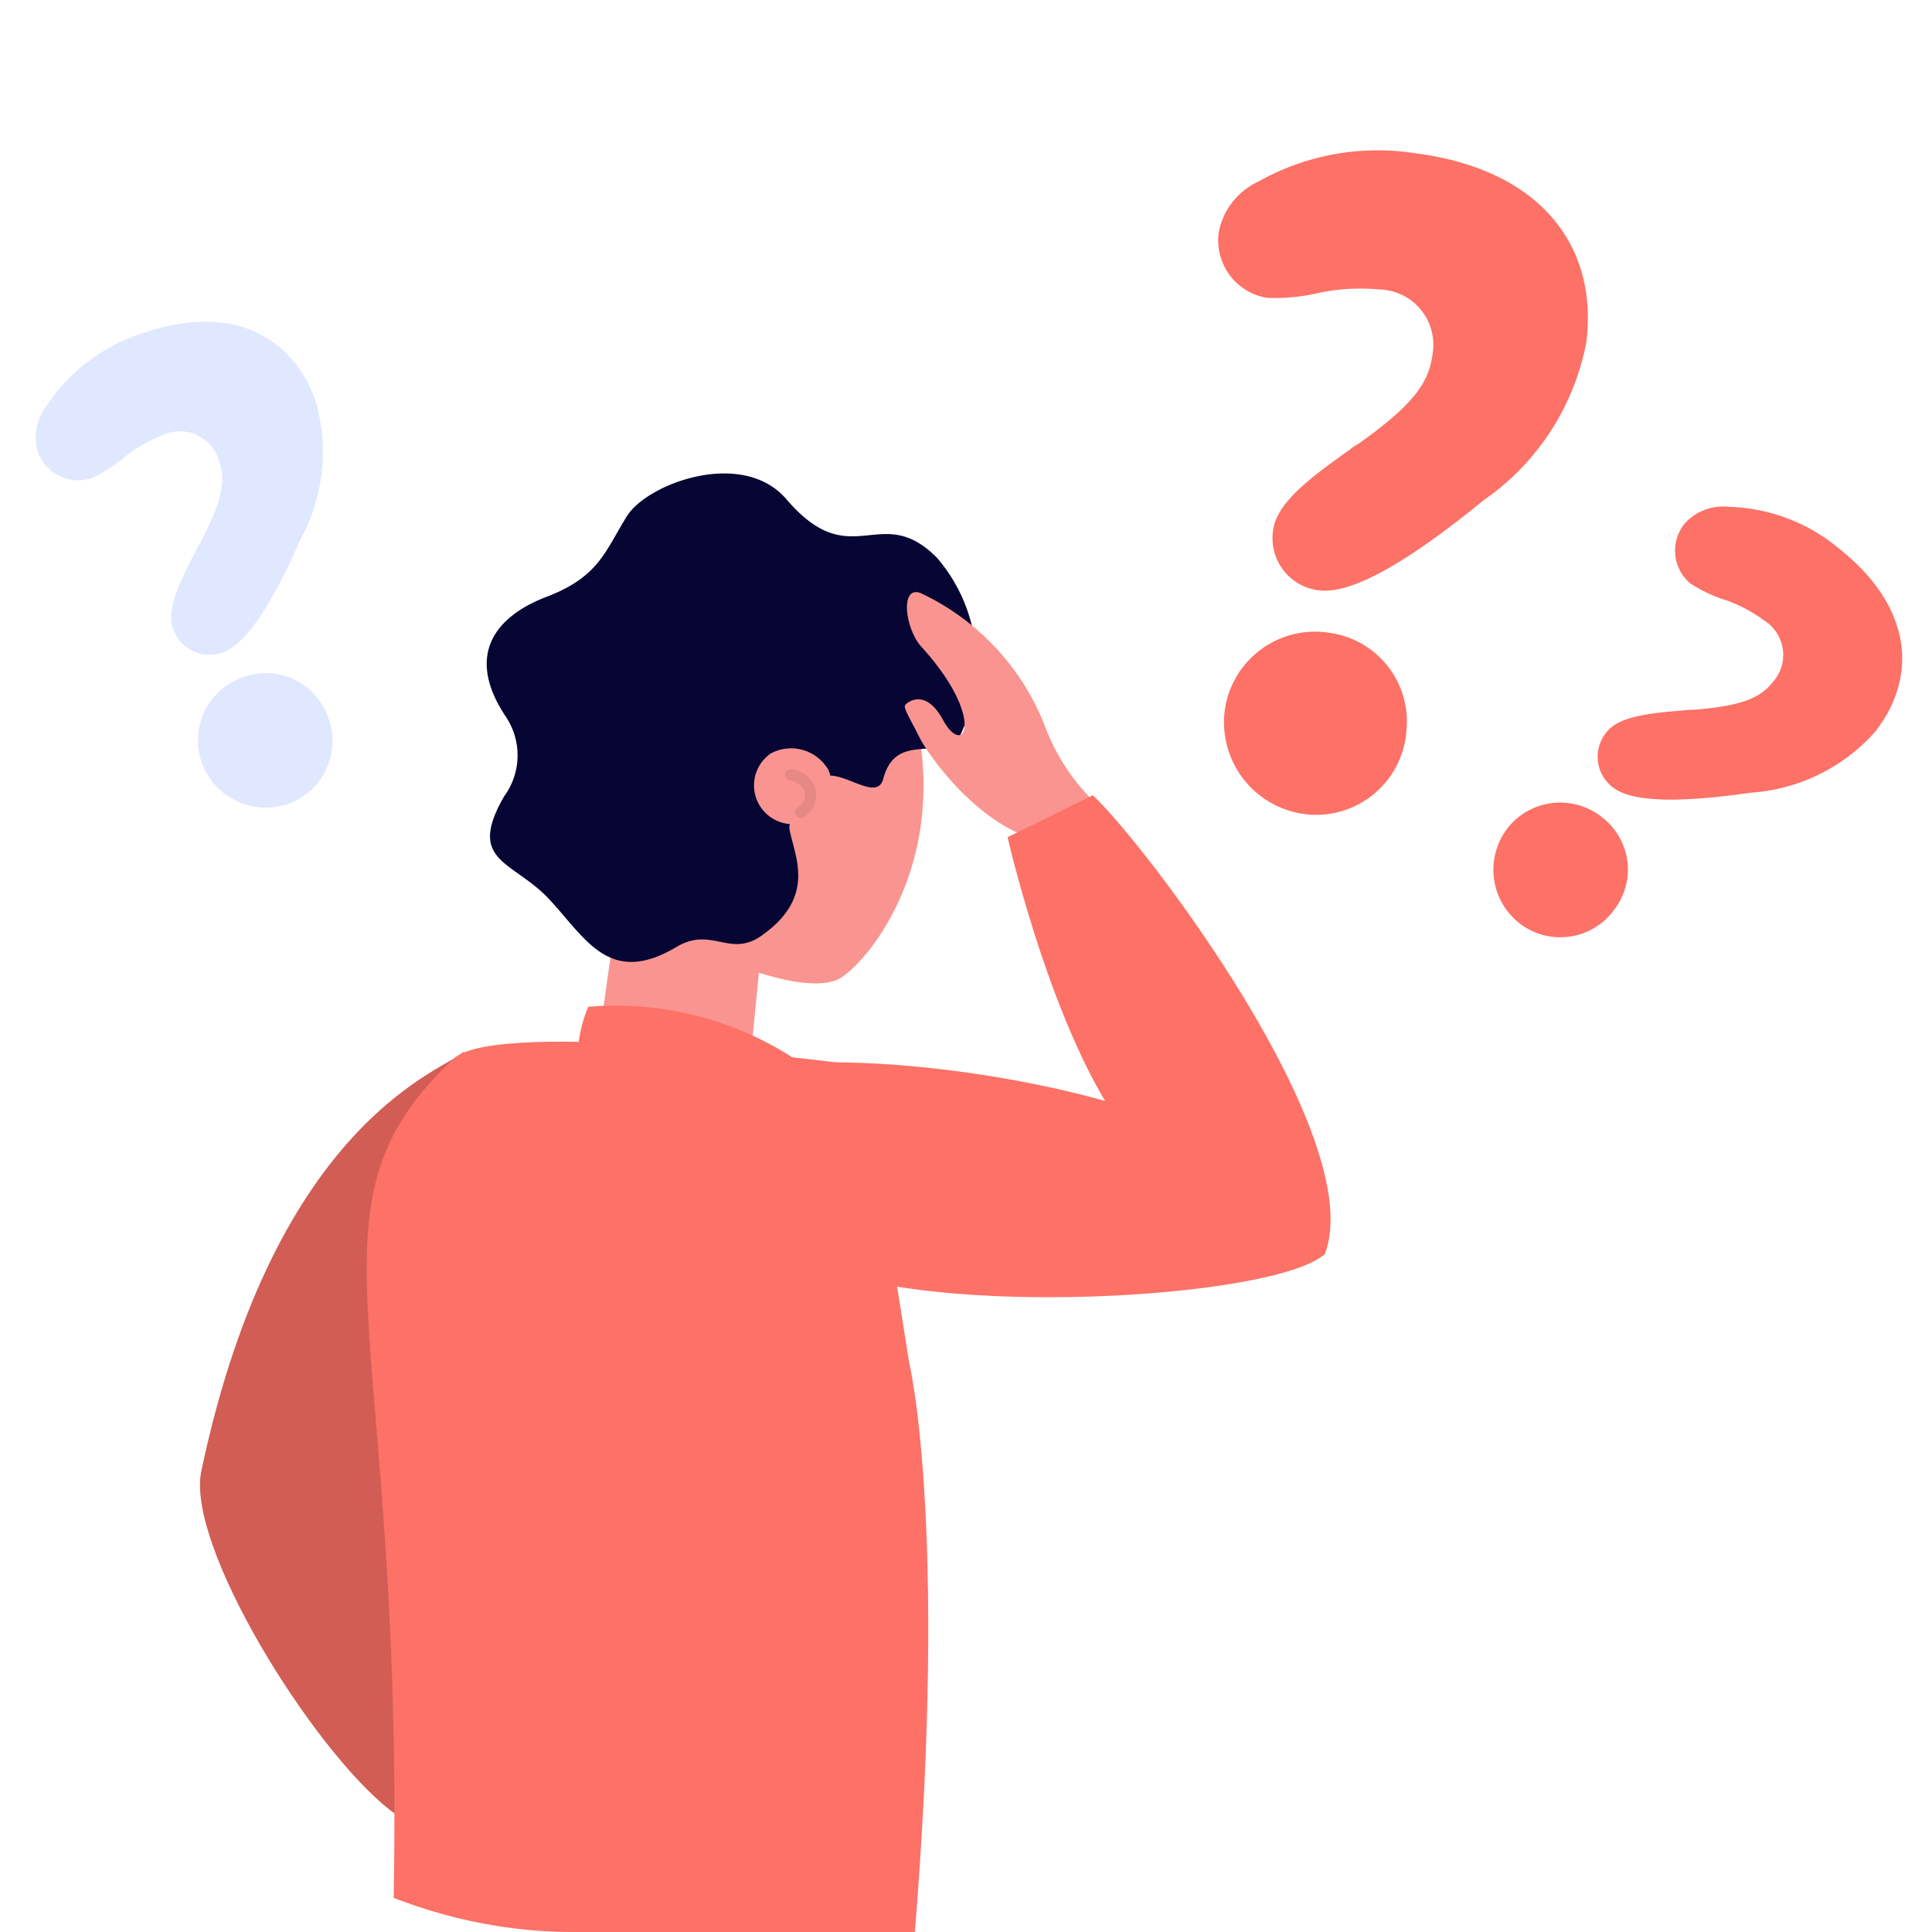 <svg xmlns="http://www.w3.org/2000/svg" xmlns:xlink="http://www.w3.org/1999/xlink" width="54" height="54" viewBox="0 0 54 54"><defs><style>.a{fill:#fff;}.b{clip-path:url(#a);}.c{fill:#fd7166;}.d{fill:#e0e8ff;}.e{fill:#d15d54;}.f{fill:#fa9490;}.g{fill:#060534;}.h{fill:#e68884;}.i{fill:#3662c1;}.j{fill:#6a86ce;}</style><clipPath id="a"><rect class="a" width="54" height="54" rx="16" transform="translate(174 606)"/></clipPath></defs><g transform="translate(-174 -606)"><g class="b"><g transform="translate(-407.142 -468.318)"><g transform="translate(615.185 1078.531)"><g transform="translate(0 0)"><path class="c" d="M860.612,1079.387a6.8,6.8,0,0,1,4.356-.788c3.516.445,5.136,2.594,4.8,5.283a6.936,6.936,0,0,1-2.871,4.418c-2.2,1.8-3.722,2.629-4.6,2.518a1.468,1.468,0,0,1-1.287-1.66c.092-.724.856-1.363,2.153-2.276a1.138,1.138,0,0,1,.23-.155c1.472-1.048,1.971-1.668,2.076-2.5a1.548,1.548,0,0,0-1.5-1.819,5.584,5.584,0,0,0-1.694.1,5.348,5.348,0,0,1-1.435.134,1.626,1.626,0,0,1-1.342-1.851A1.97,1.97,0,0,1,860.612,1079.387Zm1.359,17.694a2.589,2.589,0,0,1-2.3-2.971,2.549,2.549,0,0,1,2.945-2.1,2.5,2.5,0,0,1,2.123,2.738A2.53,2.53,0,0,1,861.971,1097.081Z" transform="translate(-859.473 -1078.531)"/></g></g><g transform="translate(622.885 1088.484)"><g transform="translate(0 0)"><path class="c" d="M930.69,1162.073a5,5,0,0,1,3.044,1.147c2.049,1.608,2.259,3.574,1.03,5.142a5.1,5.1,0,0,1-3.478,1.7c-2.064.3-3.339.253-3.851-.149a1.079,1.079,0,0,1-.185-1.533c.331-.422,1.054-.536,2.217-.622a.843.843,0,0,1,.2-.011c1.324-.105,1.873-.308,2.251-.79a1.138,1.138,0,0,0-.261-1.715,4.1,4.1,0,0,0-1.106-.576,3.936,3.936,0,0,1-.956-.458,1.2,1.2,0,0,1-.147-1.674A1.448,1.448,0,0,1,930.69,1162.073Zm-5.823,11.67a1.9,1.9,0,0,1-.331-2.743,1.873,1.873,0,0,1,2.648-.21,1.836,1.836,0,0,1,.3,2.528A1.859,1.859,0,0,1,924.867,1173.743Z" transform="translate(-924.099 -1162.072)"/></g></g><g transform="translate(582.142 1083.31)"><path class="d" d="M582.471,1120.957a5,5,0,0,1,2.59-1.969c2.451-.881,4.229-.014,4.9,1.861a5.1,5.1,0,0,1-.407,3.851c-.84,1.91-1.561,2.963-2.174,3.183a1.079,1.079,0,0,1-1.4-.658c-.181-.5.106-1.178.651-2.208a.83.83,0,0,1,.1-.178c.615-1.178.735-1.75.527-2.327a1.138,1.138,0,0,0-1.591-.69,4.1,4.1,0,0,0-1.076.631,3.944,3.944,0,0,1-.9.566,1.2,1.2,0,0,1-1.5-.765A1.448,1.448,0,0,1,582.471,1120.957Zm6.791,11.135a1.9,1.9,0,0,1-2.5-1.178,1.873,1.873,0,0,1,1.229-2.355,1.836,1.836,0,0,1,2.3,1.085A1.859,1.859,0,0,1,589.262,1132.091Z" transform="translate(-582.142 -1118.642)"/></g></g><g transform="translate(178.532 619.234)"><path class="e" d="M632.22,1291.844l-4.212-1.851c-.35.454-5.214,1.759-7.311,11.711-.437,2.076,3.074,7.726,5.241,9.449s3.346-2.039,3.346-2.039l-3.043-7.053Z" transform="translate(-619.602 -1273.821)"/><path d="M720.363,1780.534c2.1,2.961,7.273,1.144,7.1,5.148-7.86-.052-11.126,0-11.126,0a29.936,29.936,0,0,1,.347-3.957Z" transform="translate(-703.882 -1705.917)"/><path d="M618.015,1780.534c2.1,2.961,7.273,1.144,7.1,5.148-7.86-.052-11.126,0-11.126,0a29.916,29.916,0,0,1,.347-3.957Z" transform="translate(-613.728 -1705.917)"/><g transform="translate(9.072)"><g transform="translate(2.919 2.822)"><path class="f" d="M713.769,1241.23l4.34-.351.419-4.272-3.825-2.038Z" transform="translate(-713.609 -1227.823)"/><path class="f" d="M717.1,1177.944c2.3,0,4.065,2.114,4.477,4.381.745,4.1-1.679,6.746-2.318,6.967-1.207.418-3.824-.893-3.824-.893s-3.009-2.74-3.009-4.448C712.428,1181.648,714.8,1177.944,717.1,1177.944Z" transform="translate(-712.428 -1177.944)"/></g><path class="g" d="M688.434,1161.01c-1.081-1.66-.3-2.746,1.171-3.307s1.638-1.285,2.244-2.254c.575-.919,3.237-1.9,4.459-.471,1.821,2.129,2.614.037,4.2,1.628a4.558,4.558,0,0,1,.664,4.952c-.6.78-1.8-.107-2.16,1.236-.206.777-1.508-.647-1.892.171-.29.619-.8.877-.722,1.268.156.761.74,1.879-.8,2.951-.88.611-1.382-.278-2.365.307-1.869,1.112-2.527-.225-3.548-1.325s-2.33-1.038-1.269-2.884A1.94,1.94,0,0,0,688.434,1161.01Z" transform="translate(-687.93 -1154.257)"/><g transform="translate(7.534 7.667)"><path class="f" d="M753.18,1219.231a1.084,1.084,0,1,1-1.612-.463A1.2,1.2,0,0,1,753.18,1219.231Z" transform="translate(-751.163 -1218.609)"/><g transform="translate(0.781 0.599)"><path class="h" d="M758.2,1225a.157.157,0,0,0,.067-.027.709.709,0,0,0,.313-.812.755.755,0,0,0-.7-.519.157.157,0,0,0,0,.313.447.447,0,0,1,.4.3.4.4,0,0,1-.2.46.157.157,0,0,0,.116.282Z" transform="translate(-757.716 -1223.637)"/></g></g></g><path class="i" d="M619.151,1499.546s-2.032,10.16-3.325,17.365c-1.344,2.251-4.062,13.586-4.04,17.126l5.871-.421s3.57-10.5,4.45-13.843c1.1-4.169,3.6-10.008,4.7-18.395l.265-2.345Z" transform="translate(-611.786 -1457.956)"/><path class="j" d="M720.372,1504.915l-8.392.453,1.035,17.184c-.806,2.446-1.78,13.431-.972,16.84l6.07-.434S722.339,1514.91,720.372,1504.915Z" transform="translate(-699.831 -1463.136)"/><g transform="translate(5.717 15.881)"><path class="c" d="M673.613,1288.223s-10.171-1.37-11.42-.194c-4.651,4.378-1.06,7.5-1.741,25.95,1.335-.464,11.21,1.026,14.516-.151,1.134-12.475-.038-17.292-.038-17.292Z" transform="translate(-659.766 -1287.552)"/></g><g transform="translate(15.912 3.316)"><g transform="translate(4.848)"><path class="f" d="M789.959,1185.877a5.834,5.834,0,0,0,1.3,2.015l-.506.861-.686.355c-2.034-.37-3.482-2.666-3.6-2.9-.309-.616-.493-.886-.427-.969s.571-.466,1.05.416c.6,1.106,1.223-.034-.6-2.039-.456-.5-.609-1.727-.019-1.5A6.848,6.848,0,0,1,789.959,1185.877Z" transform="translate(-786.028 -1182.088)"/></g><path class="c" d="M812.485,1229.749c1.429,1.32,7.708,9.562,6.49,12.815-1.727.588-4.076-1.714-5.261-3.037-2.22-2.479-3.611-8.608-3.611-8.608Z" transform="translate(-802.385 -1224.07)"/><path class="c" d="M745.569,1292.835a4.27,4.27,0,0,0,1.732,5.022c2.9,1.768,13.213,1.211,14.625-.094C761.133,1293.015,746.993,1291.6,745.569,1292.835Z" transform="translate(-745.336 -1279.268)"/></g><path class="c" d="M715.4,1280.63a9.124,9.124,0,0,0-5.918-1.554,3.846,3.846,0,0,0-.3,1.554Z" transform="translate(-697.572 -1264.169)"/></g></g></g></svg>